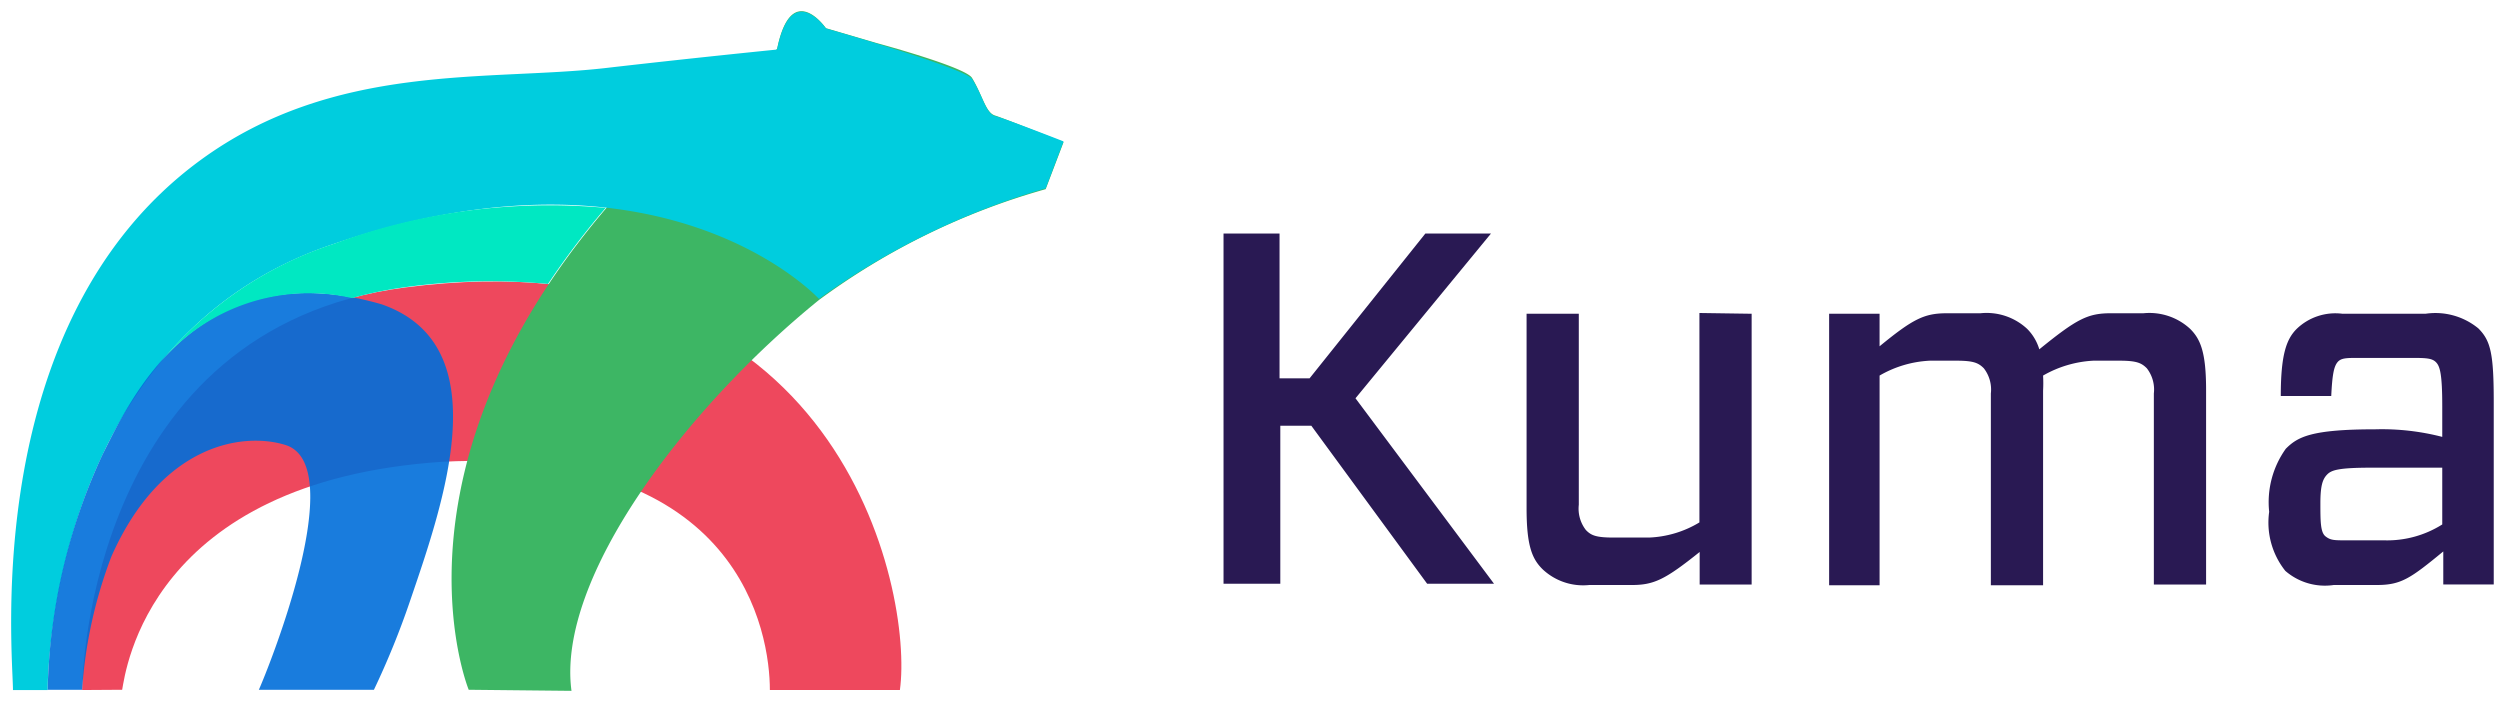 <svg width="163" height="46" viewBox="0 0 163 46" xmlns="http://www.w3.org/2000/svg"><g fill-rule="nonzero" fill="none"><path d="M7.965 44.973c.226-1.219 1.74-13.595 20.889-14.866 19.496-.992 21.341 11.228 21.341 14.883h8.478c.887-6.388-3.865-29.94-32.239-26.25-20.367 2.629-21.08 24.962-21.08 26.25l2.61-.017z" fill="#EE485D"/><path d="M30.56 44.973s-8.251-20.14 20.105-41.778c.94-4.595 3.186-1.358 3.186-1.358l3.325.975s5.761 1.55 6.197 2.263c.696 1.15.887 2.263 1.497 2.455.609.191 4.473 1.74 4.473 1.74l-1.166 3.064a45.625 45.625 0 0 0-14.779 7.224c-8.6 6.963-17.129 18.104-16.137 25.485l-6.701-.07z" fill="#3DB664" style="mix-blend-mode:multiply"/><path d="M64.87 7.564c-.61-.191-.766-1.27-1.48-2.402-.418-.713-9.54-3.307-9.54-3.307s-2.245-3.203-3.185 1.375c0 0-5.414.54-11.14 1.201-7.677.888-17.704-.418-26.495 6.04C-1.33 21.021.845 42.536.845 44.991h2.263c0-.906.244-22.996 18.713-29.106 21.533-7.363 31.577 3.604 31.577 3.604a48.114 48.114 0 0 1 14.779-7.207l1.166-3.064s-3.882-1.514-4.473-1.654z" fill="#00CDDE" style="mix-blend-mode:multiply"/><path d="M16.877 44.973h7.503a53.232 53.232 0 0 0 2.333-5.727c2.263-6.615 5.814-16.763-1.846-19.41-12.063-3.48-16.45 6.39-18.156 9.749a38.296 38.296 0 0 0-3.603 15.388h2.246c.202-2.98.847-5.914 1.915-8.704 3.255-7.328 8.564-8.112 11.332-7.259 4.3 1.323-1.219 14.849-1.724 15.963z" fill="#006ED9" opacity=".9" style="mix-blend-mode:multiply"/><path d="M22.953 19.436a25.867 25.867 0 0 1 3.481-.713c3.08-.429 6.2-.499 9.296-.21a51.804 51.804 0 0 1 3.76-4.96 40.542 40.542 0 0 0-17.686 2.332 24.37 24.37 0 0 0-11.385 7.799 12.638 12.638 0 0 1 12.534-4.248z" fill="#00E8C2"/><g fill="#291953"><path d="M97.213 15.225l-8.835 10.743L97.41 38.06h-4.36L85.5 27.76h-2.024V38.06h-3.702V15.225h3.652v9.443h1.958l7.551-9.443zM114.207 20.456V38.11h-3.389v-2.122c-2.237 1.793-2.977 2.155-4.425 2.155h-2.78a3.85 3.85 0 0 1-3.028-1.02c-.69-.675-1.052-1.53-1.052-3.981V20.456h3.405V32.91a2.27 2.27 0 0 0 .46 1.645c.346.362.675.494 1.827.494h2.287a6.86 6.86 0 0 0 3.29-.987V20.407l3.405.05zM122.548 20.456v2.123c2.221-1.826 2.945-2.155 4.41-2.155h2.171a3.883 3.883 0 0 1 3.044 1.02c.37.371.64.83.79 1.332 2.45-1.99 3.158-2.352 4.672-2.352h2.122a3.915 3.915 0 0 1 3.043 1.02c.675.674 1.037 1.53 1.037 3.98V38.11h-3.406V25.655a2.254 2.254 0 0 0-.46-1.645c-.362-.362-.691-.494-1.826-.494h-1.646a7.305 7.305 0 0 0-3.29.971c.018.329.018.658 0 .987v12.684h-3.405V25.655a2.254 2.254 0 0 0-.461-1.645c-.362-.362-.691-.494-1.826-.494h-1.678a7.19 7.19 0 0 0-3.29.971v13.671h-3.29V20.456h3.29zM149.743 21.444a3.636 3.636 0 0 1 2.978-.988h5.429a4.409 4.409 0 0 1 3.438.955c.806.806 1.004 1.645 1.004 4.804v11.894h-3.29v-2.155c-2.14 1.76-2.748 2.188-4.327 2.188h-2.814a3.932 3.932 0 0 1-3.158-.921 5.05 5.05 0 0 1-1.053-3.85 5.988 5.988 0 0 1 1.085-4.113c.774-.773 1.646-1.267 5.84-1.267 1.47-.04 2.937.127 4.36.494v-2.007c0-2.073-.148-2.583-.394-2.846-.247-.264-.593-.297-1.547-.297h-3.488c-.822 0-1.184 0-1.414.297-.23.296-.33.839-.395 2.188h-3.29c0-2.682.361-3.702 1.036-4.376zm9.492 12.75v-3.702h-4.59c-2.22 0-2.648.164-2.928.46-.28.297-.428.708-.428 1.86 0 1.151 0 1.892.33 2.155.328.263.575.263 1.365.263h2.468a6.729 6.729 0 0 0 3.783-1.036z"/></g></g></svg>